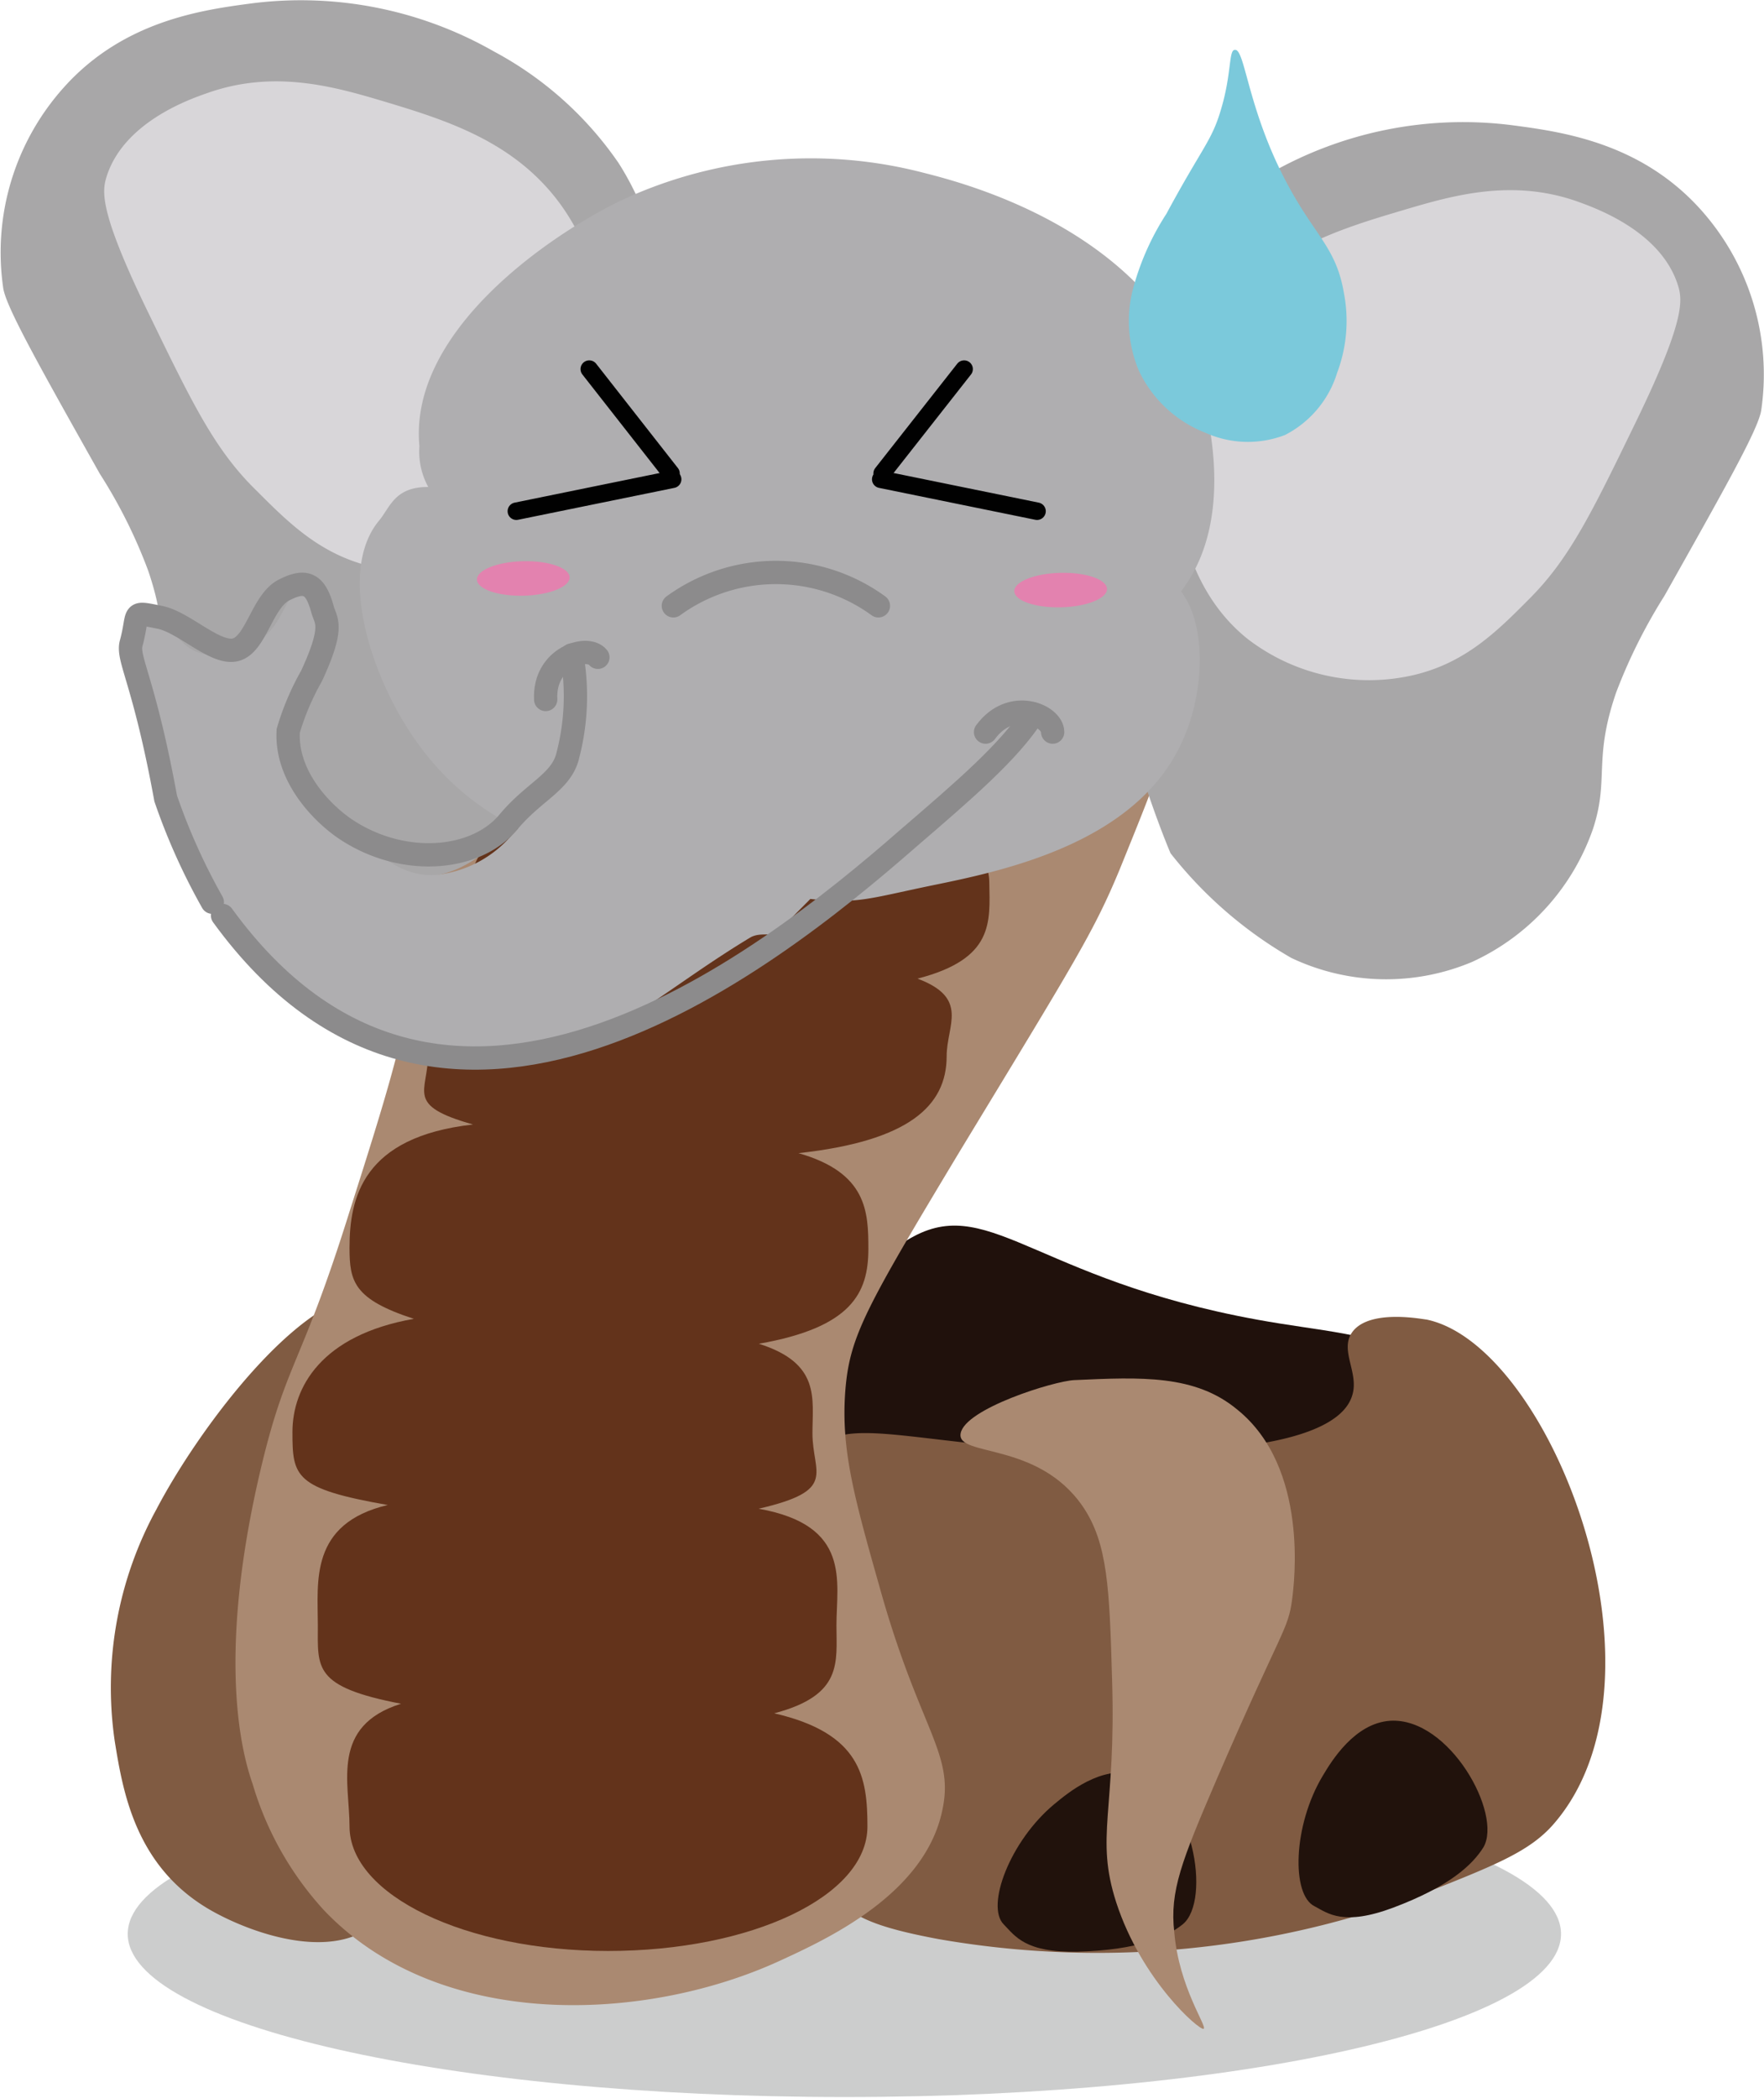<svg xmlns="http://www.w3.org/2000/svg" width="26.71mm" height="31.76mm" viewBox="0 0 75.71 90.03"><defs><style>.cls-1{fill:#040506;opacity:0.2;}.cls-2{fill:#20110c;}.cls-3{fill:#805b42;}.cls-4{fill:#aa8971;}.cls-5{fill:#63331b;}.cls-6{fill:#602e19;}.cls-7{fill:#21120c;}.cls-8{fill:#a8a7a8;}.cls-9{fill:#d8d6d9;}.cls-10{fill:#afaeb0;}.cls-11,.cls-13{fill:none;stroke-linecap:round;stroke-miterlimit:10;}.cls-11{stroke:#8c8b8c;}.cls-12{fill:#e382af;}.cls-13{stroke:#010101;stroke-width:0.75px;}.cls-14{fill:#7bc9db;}</style></defs><title>Elephat_Sneak_Sad</title><g id="Ebene_2" data-name="Ebene 2"><g id="Ebene_1-2" data-name="Ebene 1"><path class="cls-1" d="M67,83c0,3.89-13.77,7-30.75,7S5.48,86.88,5.48,83s13.77-7,30.75-7S67,79.1,67,83Z"/><path class="cls-2" d="M39.22,53.06c3.36-1.79,5.48,2.11,15.7,3.74,2.48.4,5.41.65,5.64,1.88.16.89-1.2,1.86-1.81,2.28-5.34,3.72-20.19,7-23,1.46C34.38,59.59,36.24,54.64,39.22,53.06Z"/><path class="cls-3" d="M16.4,55.54c-3.14-.63-7.85,5.72-9.68,9.22a15.94,15.94,0,0,0-1.8,9.95c.35,2.17.88,5.37,4.05,7.23,1.3.76,3.87,1.79,5.85,1.27C22.36,81.22,22.16,56.7,16.4,55.54Z"/><path class="cls-3" d="M35.05,62.23c-1.42,1.82,2.61,4.36,2.24,10.13-.28,4.4-2.87,6.68-1.5,8.86.61,1,1.72,1.48,4.49,2a39.7,39.7,0,0,0,20.94-2c2.94-1.17,4.41-1.75,5.43-2.9,5.46-6.2-.07-20.59-5.43-21.69-.11,0-2.44-.48-3.18.54-.56.78.3,1.74,0,2.71-.59,2-5.33,2.28-6.73,2.35C41,62.78,36.51,60.35,35.05,62.23Z"/><path class="cls-4" d="M14.83,28.32c-.86,3.45,2.44,4.49,2.89,10.85C18,42.56,17,45.71,15,52c-2.09,6.68-2.7,6.39-3.8,11-2,8.44-.72,12.52-.36,13.56A13.82,13.82,0,0,0,13.92,82c5,5.23,13.84,4.77,19.53,2.16,2-.92,6.27-2.86,7-6.5.52-2.44-1-3.43-2.71-9.59-1.09-3.85-1.67-5.93-1.45-8.5.2-2.25.9-3.5,4.88-10.12,5-8.24,5.77-9.45,6.88-12.12,2-4.94,3.1-7.49,2.17-10.12-2.18-6.13-13.06-6.92-14.83-7C27.24,19.59,16.28,22.49,14.83,28.32Z"/><path class="cls-5" d="M39.38,42c2.24.84,1.25,2,1.25,3.33,0,2.13-1.62,3.64-6.36,4.16,2.95.84,3,2.52,3,4.11,0,1.9-.72,3.37-4.7,4.07,2.66.84,2.3,2.35,2.3,3.84,0,1.74,1.11,2.45-2.31,3.24,4,.71,3.34,3.13,3.34,5,0,1.6.29,3-2.67,3.78,3.72.86,4,2.74,4,4.86,0,3-5,5.34-11.13,5.34S15,81.33,15,78.38c0-1.87-.82-4.31,2.21-5.26-3.78-.73-3.57-1.53-3.57-3.38s-.37-4.35,3-5.15c-4-.7-4.09-1.22-4.09-3.13s1.23-4.16,5.21-4.86C15.18,55.76,15,55,15,53.55c0-2.14.56-4.76,5.3-5.29-2.94-.83-1.93-1.39-1.93-3s0-4,3.25-4.82c-2.24-.84-1.4-1.22-1.4-2.57,0-2.55,5-4.61,11.12-4.61s11.12,2.06,11.12,4.61C42.49,39.59,42.67,41.15,39.38,42Z"/><path class="cls-6" d="M14.44,26.58c-.71,2.34,1.77,5.55,4.34,7.06S22.9,34.1,30,34.9c4.62.52,4.61,1.06,7.77,1.09s6.81.06,9.77-2.35c.41-.34,3.76-3.08,3.25-6.15-.55-3.35-5.29-4.91-7.41-5.61-1.68-.55-5.24-1.49-17,.54C15.57,24.29,14.69,25.75,14.44,26.58Z"/><path class="cls-7" d="M56.42,81.81c-1-.49-.93-3.47.36-5.61.37-.62,1.36-2.25,2.89-2.35,2.54-.15,4.83,4,4,5.43-.47.75-1.45,1.68-3.87,2.59C57.66,82.67,57,82.12,56.42,81.81Z"/><path class="cls-7" d="M43.08,82.59c-.78-.78.26-3.58,2.18-5.17.56-.46,2-1.68,3.51-1.27,2.45.69,3.23,5.41,2,6.43-.69.56-1.93,1.11-4.51,1.18C44,83.81,43.57,83.09,43.08,82.59Z"/><path class="cls-4" d="M41.23,61.52c.18-1.06,4-2.25,4.88-2.29,2.87-.13,5.19-.24,7,1.27,3.09,2.5,2.43,7.5,2.35,8.13-.18,1.36-.42,1.2-3.26,7.78-1.48,3.45-2,4.75-1.8,6.51.2,2.38,1.43,4.06,1.26,4.15S49,85,47.91,81.65c-.92-2.85,0-3.89-.18-9.58-.11-3.87-.18-5.84-1.26-7.42C44.54,61.84,41.05,62.54,41.23,61.52Z"/><path class="cls-8" d="M49.16,12.27a15.15,15.15,0,0,1,5.35-4.83A16.71,16.71,0,0,1,64.87,5.37C67,5.65,70.4,6.1,73,9a10.6,10.6,0,0,1,2.59,8.63c-.15.83-1.49,3.21-4.15,7.94a23.17,23.17,0,0,0-2.07,4.14c-1,2.9-.29,3.72-1,5.87a9.82,9.82,0,0,1-5.18,5.7,9.5,9.5,0,0,1-7.77-.17,18,18,0,0,1-5.18-4.49h0S43.52,21.08,49.16,12.27Z"/><path class="cls-8" d="M26.55,7A15.15,15.15,0,0,0,21.2,2.21,16.71,16.71,0,0,0,10.84.14C8.72.42,5.31.87,2.73,3.76A10.6,10.6,0,0,0,.14,12.39c.15.83,1.48,3.21,4.14,7.94a21.83,21.83,0,0,1,2.07,4.14c1,2.9.3,3.72,1,5.87A9.75,9.75,0,0,0,12.57,36c2.67,1.16,5.08,2.26,7.21,1.22,2.76-1.35,5.73-5.88,5.73-5.88h0S32.19,15.85,26.55,7Z"/><path class="cls-9" d="M52.52,13.49c2-2.77,5-3.67,7.77-4.49,2.09-.62,4.62-1.34,7.42-.35.8.29,3.61,1.29,4.32,3.63.19.63.28,1.54-1.9,6-1.84,3.79-2.79,5.72-4.49,7.42-1.39,1.4-2.75,2.76-5,3.28a8.54,8.54,0,0,1-7.08-1.55C49.63,24.31,49.67,17.46,52.52,13.49Z"/><path class="cls-9" d="M24.07,8.79c-2-2.76-5-3.66-7.77-4.49C14.21,3.68,11.68,3,8.88,4c-.81.28-3.61,1.28-4.32,3.62-.19.64-.28,1.55,1.9,6C8.3,17.41,9.25,19.34,11,21.05c1.39,1.39,2.75,2.76,5,3.28A8.58,8.58,0,0,0,23,22.77C27,19.62,26.92,12.76,24.07,8.79Z"/><path class="cls-10" d="M50.69,25.38c1.12,1.47,1,4.37.06,6.42C48.8,36.18,43.09,37.37,40,38c-2.75.57-3.18.8-5.22.58L33.37,40c-.29.2-.75,0-1.16.23-3.32,2-5.41,4-8.27,4.87-3.74,1.18-6.82-.5-8.75-1-2.38-.67-3.77-2.4-5.18-4.13a18.15,18.15,0,0,1-3.62-8.81c-.49-2.63-1.43-4.53,0-4.7,1.08-.13,1.14,2,3.28,1.6,3-.53,2.12-3,3.65-2.6,1.93.52-1.46,5.32-1,7.08.29,1.22,1.17,2,2.59,3.1s2.36,2,3.79,1.91a4.93,4.93,0,0,0,3.28-1.73l.26-.27A11.42,11.42,0,0,1,18,32c-2-2.69-3.6-7.41-1.73-9.66.47-.56.66-1.45,2.11-1.44A3.14,3.14,0,0,1,18,19.15c-.46-4.85,5.39-8.95,8.62-10.53a19.24,19.24,0,0,1,13-1.21c1.69.43,9.64,2.42,11.91,9.15C51.64,17.16,53.22,22.09,50.69,25.38Z"/><path class="cls-11" d="M45.18,31.42c0-.72-1.78-1.5-2.88,0"/><path class="cls-11" d="M25.66,28.21c-.45-.56-2.33,0-2.24,1.81"/><path class="cls-11" d="M44.35,30.64c-1,1.59-3,3.3-5.36,5.33C32.65,41.52,18.93,52.2,9.55,39.29"/><path class="cls-11" d="M24.54,28.11a10.06,10.06,0,0,1-.16,4.27c-.26,1.19-1.45,1.56-2.57,2.91-1.41,1.68-4.55,1.93-7,.28-1-.68-2.56-2.27-2.44-4.21a11.16,11.16,0,0,1,1-2.35c1-2.16.61-2.35.47-2.86-.3-1.1-.71-1.31-1.65-.83S11,27.63,10.13,27.88,7.9,26.69,6.84,26.49c-1.26-.25-.85-.22-1.21,1.11-.19.67.55,1.58,1.48,6.67a26.7,26.7,0,0,0,2,4.45"/><path class="cls-11" d="M28.9,26a7.48,7.48,0,0,1,8.8,0"/><ellipse class="cls-12" cx="45.52" cy="25.32" rx="1.99" ry="0.74" transform="translate(-0.61 1.14) rotate(-1.42)"/><ellipse class="cls-12" cx="22.46" cy="24.83" rx="1.99" ry="0.74" transform="translate(-0.61 0.56) rotate(-1.42)"/><line class="cls-13" x1="25.29" y1="15.84" x2="28.8" y2="20.32"/><line class="cls-13" x1="22.16" y1="21.94" x2="28.87" y2="20.57"/><line class="cls-13" x1="41.38" y1="15.84" x2="37.86" y2="20.32"/><line class="cls-13" x1="44.51" y1="21.94" x2="37.8" y2="20.57"/><path class="cls-14" d="M53,2.14c-.27,0-.13,1-.59,2.54-.4,1.38-.8,1.62-2.35,4.5a11.18,11.18,0,0,0-1.46,3.33,5.47,5.47,0,0,0,.29,3.42,5.27,5.27,0,0,0,2.84,2.64,4.44,4.44,0,0,0,3.42.1A4.47,4.47,0,0,0,57.39,16a6.31,6.31,0,0,0,.29-3.43c-.34-2-1.28-2.45-2.54-4.89C53.54,4.6,53.43,2.08,53,2.14Z"/></g></g></svg>